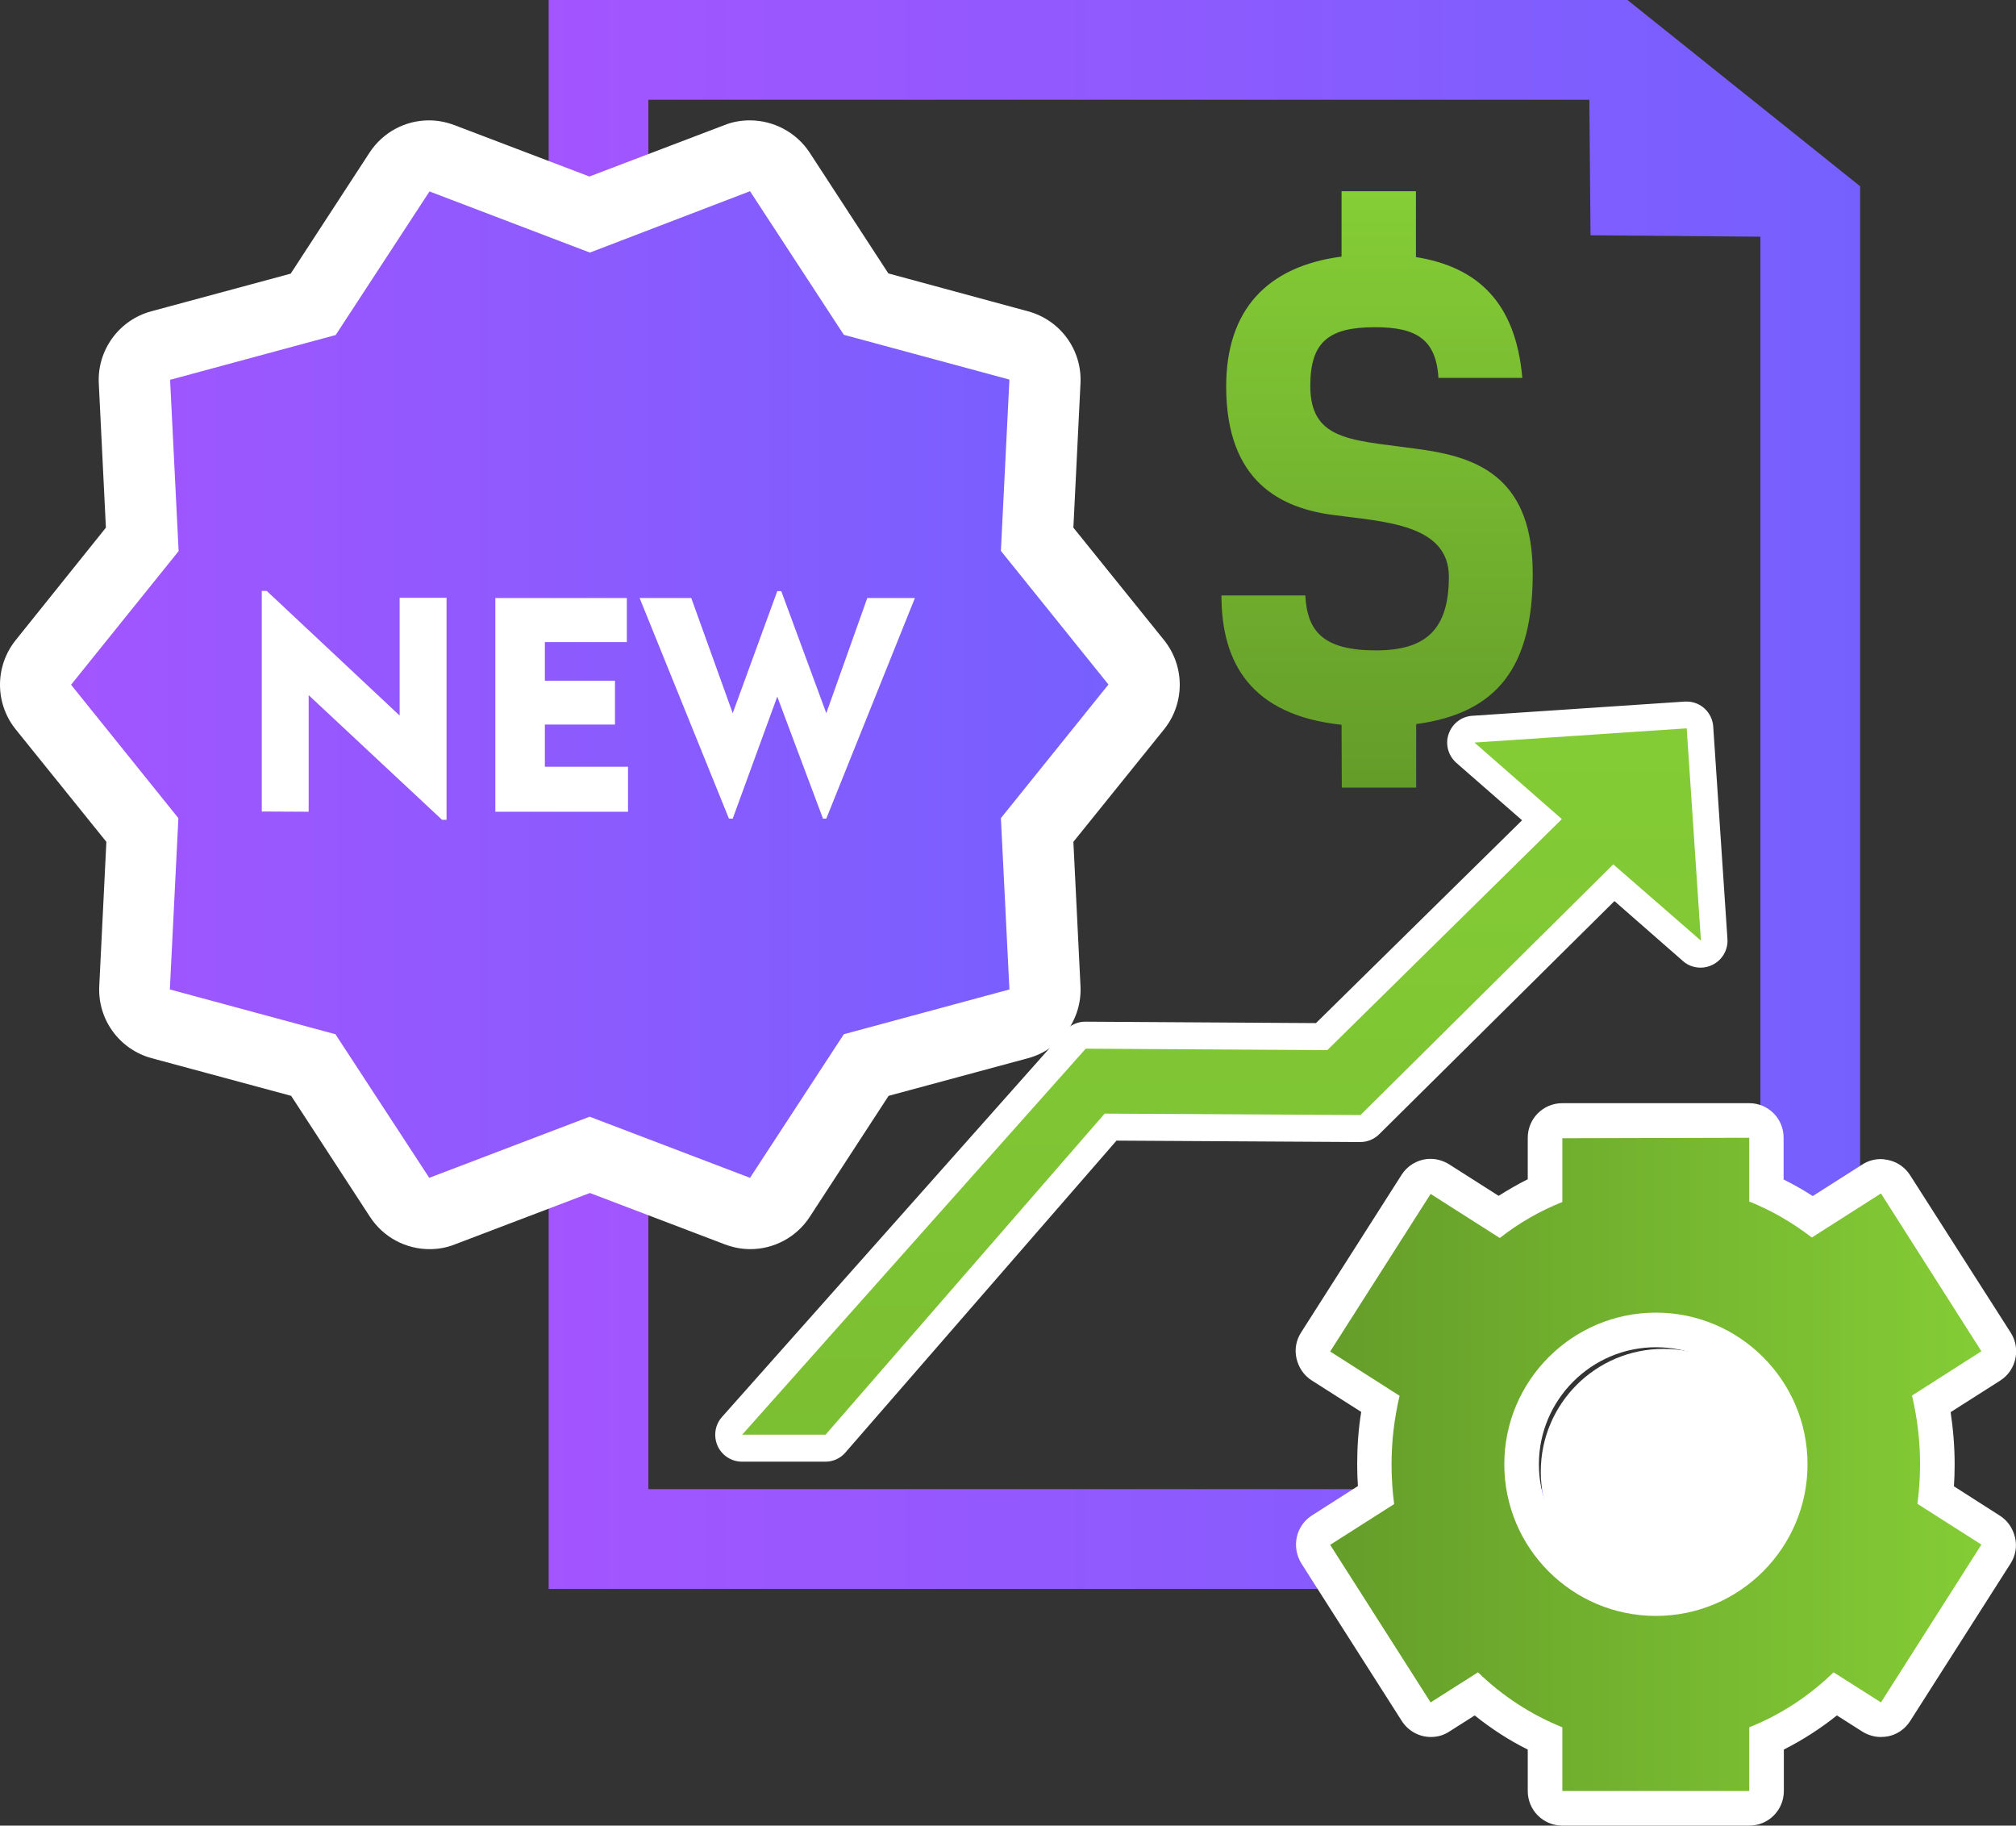 <?xml version="1.0" encoding="utf-8"?>
<!-- Generator: Adobe Illustrator 27.2.0, SVG Export Plug-In . SVG Version: 6.00 Build 0)  -->
<svg version="1.1" id="_Шар_2" xmlns="http://www.w3.org/2000/svg" xmlns:xlink="http://www.w3.org/1999/xlink" x="0px" y="0px"
	 width="851px" height="770.5px" viewBox="0 0 851 770.5" style="enable-background:new 0 0 851 770.5;" xml:space="preserve">
<rect x="0" y="0" width="851" height="770.5" fill="#333333" stroke="none"/>
<style type="text/css">
	.st0{fill:url(#SVGID_1_);}
	.st1{fill:url(#SVGID_00000171701748999437367350000002210532562521289652_);}
	.st2{fill:#FFFFFF;}
	.st3{fill:url(#SVGID_00000123399365882949327050000001088571776370211505_);}
	.st4{fill:url(#SVGID_00000141425257923266331140000017365728045224234936_);}
	.st5{fill:url(#SVGID_00000081631386167992734610000010965571715859281588_);}
</style>
<g id="_Шар_1-2">
	<linearGradient id="SVGID_1_" gradientUnits="userSpaceOnUse" x1="231.6" y1="335.31" x2="785.18" y2="335.31">
		<stop  offset="0" style="stop-color:#A355FE"/>
		<stop  offset="1" style="stop-color:#7560FE"/>
	</linearGradient>
	<path class="st0" d="M687,0H231.6v670.6h553.6v-592L687,0z M273.7,628.5V42.1h397.2l0.5,57.2l71.7,0.6v528.6H273.7L273.7,628.5z"/>
	<g>
		
			<linearGradient id="SVGID_00000121976977374381266910000007102204910525485450_" gradientUnits="userSpaceOnUse" x1="515.588" y1="1707.17" x2="515.588" y2="576.75" gradientTransform="matrix(1 0 0 1 0 -308)">
			<stop  offset="0" style="stop-color:#649C29"/>
			<stop  offset="1" style="stop-color:#85CE36"/>
		</linearGradient>
		<path style="fill:url(#SVGID_00000121976977374381266910000007102204910525485450_);" d="M313.2,611.2c-2.2,0-4.3-1.3-5.2-3.3
			s-0.5-4.4,0.9-6.1l145-162.9c1.1-1.2,2.6-1.9,4.2-1.9c0,0,99.7,0.6,99.7,0.6l93-91.6l-32.3-28.3c-1.7-1.5-2.4-3.9-1.6-6.1
			c0.7-2.2,2.7-3.7,5-3.8l89.7-6c0.1,0,0.2,0,0.4,0c3,0,5.5,2.3,5.7,5.3l6,89.6c0.2,2.3-1.1,4.4-3.1,5.5c-0.8,0.4-1.7,0.6-2.5,0.6
			c-1.3,0-2.7-0.5-3.7-1.4l-32.9-28.8l-103,102.1c-1.1,1-2.5,1.6-4,1.6c0,0-105.4-0.6-105.4-0.6L352.7,609.2c-1.1,1.2-2.6,2-4.3,2
			L313.2,611.2L313.2,611.2L313.2,611.2z"/>
		<path class="st2" d="M712,307.4l6,89.6L681,364.8L574.3,470.6l-108-0.6L348.5,605.5h-35.2l145-162.9l102,0.6l99-97.5l-36.9-32.3
			L712,307.4 M712,296.1c-0.2,0-0.5,0-0.8,0l-89.7,6c-4.6,0.3-8.5,3.3-10,7.7c-1.5,4.3-0.2,9.1,3.3,12.2l27.7,24.2l-87,85.6
			l-97.3-0.6h-0.1c-3.2,0-6.3,1.4-8.5,3.8L304.8,598c-3,3.3-3.7,8.1-1.9,12.2c1.8,4.1,5.9,6.7,10.3,6.7h35.2c3.3,0,6.4-1.4,8.5-3.9
			l114.4-131.6l102.8,0.6h0.1c3,0,5.9-1.2,8-3.3l99.3-98.4l28.9,25.3c2.1,1.9,4.8,2.8,7.5,2.8c1.7,0,3.4-0.4,5-1.2
			c4.1-2,6.6-6.3,6.3-10.9l-6-89.6C722.8,300.7,717.9,296.1,712,296.1L712,296.1L712,296.1L712,296.1z"/>
	</g>
	
		<linearGradient id="SVGID_00000003101534433438624930000013957671687891581859_" gradientUnits="userSpaceOnUse" x1="581.24" y1="640.37" x2="581.24" y2="388.73" gradientTransform="matrix(1 0 0 1 0 -308)">
		<stop  offset="0" style="stop-color:#649C29"/>
		<stop  offset="1" style="stop-color:#85CE36"/>
	</linearGradient>
	<path style="fill:url(#SVGID_00000003101534433438624930000013957671687891581859_);" d="M566.3,305.9c-38.2-4.1-50.7-26-50.7-54.6
		H551c0.8,15,7.4,23.2,29.8,23.2c21.2,0,30.8-8.9,30.8-31.1s-27.5-23.2-48.4-26c-22.2-2.8-45.6-13.8-45.6-54.3
		c0-32.1,17.1-50.7,48.7-54.8V80.7h31.4v27.8c25.5,4.1,42.1,18.6,44.9,51h-35.4c-1-16.6-9.7-21.4-26.8-21.4
		c-19.4,0-27.3,6.1-27.3,24.7c0,24.7,19.6,22.7,49.5,27.3c22.7,3.6,44.4,12.8,44.4,52s-14.8,58.9-49.2,63.5v26.8h-31.4L566.3,305.9
		L566.3,305.9L566.3,305.9z"/>
	<g>
		
			<linearGradient id="SVGID_00000111908661858508052150000011842384062032412572_" gradientUnits="userSpaceOnUse" x1="14.995" y1="288.98" x2="482.825" y2="288.98">
			<stop  offset="0" style="stop-color:#A355FE"/>
			<stop  offset="1" style="stop-color:#7560FE"/>
		</linearGradient>
		<path style="fill:url(#SVGID_00000111908661858508052150000011842384062032412572_);" d="M316.6,512.2c-1.8,0-3.6-0.3-5.3-1
			l-62.3-23.7l-62.3,23.7c-1.7,0.7-3.6,1-5.3,1c-4.9,0-9.7-2.5-12.6-6.8l-36.5-55.8l-64.4-17.4c-6.8-1.8-11.4-8.2-11-15.2l3.3-66.6
			l-41.8-51.9c-4.4-5.5-4.4-13.3,0-18.8l41.8-51.9L56.8,161c-0.3-7,4.2-13.4,11-15.2l64.4-17.4l36.5-55.8c2.8-4.3,7.6-6.8,12.6-6.8
			c1.8,0,3.6,0.3,5.3,1l62.3,23.7l62.3-23.7c1.7-0.7,3.5-1,5.3-1c5,0,9.7,2.5,12.5,6.8l36.5,55.8l64.4,17.4
			c6.8,1.8,11.4,8.2,11,15.2l-3.3,66.6l41.8,51.9c4.4,5.5,4.4,13.3,0,18.8l-41.8,51.9l3.3,66.6c0.4,7-4.2,13.4-11,15.2l-64.4,17.4
			l-36.5,55.8C326.3,509.7,321.5,512.2,316.6,512.2z"/>
		<path class="st2" d="M316.6,80.7l39.6,60.6l69.9,18.9l-3.6,72.3l45.4,56.4l-45.4,56.4l3.6,72.3l-69.9,18.9l-39.6,60.6l-67.7-25.8
			l-67.7,25.8l-39.6-60.6l-69.9-18.9l3.6-72.3L30,289l45.4-56.4l-3.6-72.3l69.9-18.9l39.6-60.6l67.7,25.8L316.6,80.7 M316.5,50.8
			c-3.6,0-7.2,0.6-10.7,2l-57,21.7l-57-21.7c-3.5-1.3-7.1-2-10.7-2c-9.9,0-19.4,4.9-25.1,13.6l-33.3,51.1l-58.9,15.9
			c-13.6,3.7-22.8,16.4-22.1,30.4l3,60.9L6.6,270.2c-8.8,11-8.8,26.6,0,37.6l38.3,47.5l-3,60.9c-0.7,14.1,8.5,26.7,22.1,30.4
			l58.9,15.9l33.3,51.1c5.7,8.7,15.2,13.6,25.1,13.6c3.6,0,7.2-0.6,10.7-2l57-21.7l57,21.7c3.5,1.3,7.1,2,10.7,2
			c9.9,0,19.4-4.9,25.1-13.6l33.3-51.1l58.9-15.9c13.6-3.7,22.8-16.4,22.1-30.4l-3-60.9l38.3-47.5c8.8-11,8.8-26.6,0-37.6
			l-38.3-47.5l3-60.9c0.7-14.1-8.5-26.7-22.1-30.4L375,115.4l-33.3-51.1C336,55.7,326.4,50.8,316.5,50.8L316.5,50.8L316.5,50.8z"/>
	</g>
	<g>
		<path class="st2" d="M110.5,342.5v-93.1h2.1l56.1,52.6v-49.7h19.8V346h-1.9l-56.3-52.6v49.2L110.5,342.5L110.5,342.5L110.5,342.5z
			"/>
		<path class="st2" d="M209.1,342.5v-90.1h55.5V271H230v16.3h29.6v18.5H230v17.8h35.1v19H209.1L209.1,342.5L209.1,342.5z"/>
		<path class="st2" d="M307.7,345.5L270,252.4h21.8l17.5,48.6l18.8-51.5h1.7l19,51.5l17.3-48.6h20.1l-37.4,93.1h-1.4l-19.3-51.5
			l-18.8,51.5L307.7,345.5L307.7,345.5z"/>
	</g>
	<g>
		
			<linearGradient id="SVGID_00000160872552678860691160000006701511772607160983_" gradientUnits="userSpaceOnUse" x1="554.247" y1="926.05" x2="843.717" y2="926.05" gradientTransform="matrix(1 0 0 1 0 -308)">
			<stop  offset="0" style="stop-color:#649C29"/>
			<stop  offset="1" style="stop-color:#85CE36"/>
		</linearGradient>
		<path style="fill:url(#SVGID_00000160872552678860691160000006701511772607160983_);" d="M659.5,763.2c-4,0-7.3-3.3-7.3-7.3v-22.1
			c-10.5-4.8-20.3-11.1-29.1-18.8l-15.2,9.7c-1.2,0.8-2.6,1.1-3.9,1.1c-2.4,0-4.8-1.2-6.2-3.4l-42.4-66.5c-1-1.6-1.4-3.6-1-5.5
			c0.4-1.9,1.6-3.5,3.2-4.6l23.2-14.7c-0.4-4.3-0.6-8.7-0.6-13c0-8.6,0.8-17.2,2.5-25.6l-25-15.9c-3.4-2.2-4.4-6.7-2.2-10.1
			l42.4-66.5c1.4-2.2,3.8-3.4,6.2-3.4c1.3,0,2.7,0.4,3.9,1.1l24.9,15.9c6.1-4.4,12.7-8.1,19.4-11.2v-22.1c0-4,3.3-7.3,7.3-7.3h78.9
			c4,0,7.3,3.3,7.3,7.3v22.1c6.8,3.1,13.3,6.8,19.4,11.2l24.9-15.9c1.2-0.8,2.6-1.1,3.9-1.1c2.4,0,4.8,1.2,6.2,3.4l42.4,66.5
			c2.2,3.4,1.2,7.9-2.2,10.1l-25,15.9c1.6,8.4,2.5,17,2.5,25.6c0,4.3-0.2,8.6-0.6,13l23.2,14.7c3.4,2.2,4.4,6.7,2.2,10.1l-42.4,66.5
			c-1.4,2.2-3.8,3.4-6.2,3.4c-1.3,0-2.7-0.4-3.9-1.1l-15.2-9.7c-8.8,7.8-18.6,14.1-29.1,18.8v22.1c0,4-3.3,7.3-7.3,7.3H659.5
			L659.5,763.2z M699,561.4c-31.3,0-56.7,25.4-56.7,56.7s25.4,56.7,56.7,56.7s56.7-25.4,56.7-56.7S730.2,561.4,699,561.4z"/>
		<path class="st2" d="M738.4,480.2v26.9c9.5,3.8,18.4,9,26.4,15.2l29.2-18.6l42.4,66.6L807.1,589c2.2,9.3,3.4,19,3.4,29
			c0,5.7-0.4,11.2-1.1,16.7l27,17.2L794,718.5l-20-12.7c-10.3,10-22.3,17.9-35.6,23.2v26.9h-78.9V729c-13.2-5.3-25.3-13.2-35.6-23.2
			l-20,12.7l-42.4-66.5l27-17.2c-0.7-5.4-1.1-11-1.1-16.7c0-10,1.2-19.7,3.4-29l-29.3-18.7l42.4-66.5l29.2,18.6
			c8-6.3,16.9-11.4,26.4-15.2v-26.9L738.4,480.2 M699,682c35.3,0,64-28.7,64-64s-28.7-64-64-64s-64,28.7-64,64S663.6,682,699,682
			 M738.4,465.6h-78.9c-8.1,0-14.6,6.5-14.6,14.6v17.5c-4.2,2.1-8.3,4.5-12.3,7l-20.9-13.3c-2.4-1.5-5.2-2.3-7.8-2.3
			c-4.8,0-9.5,2.4-12.3,6.8l-42.4,66.5c-2.1,3.3-2.8,7.2-1.9,11s3.1,7.1,6.4,9.2l20.9,13.3c-1.2,7.3-1.7,14.7-1.7,22.1
			c0,3,0.1,6.1,0.3,9.2l-19.4,12.4c-3.3,2.1-5.6,5.4-6.4,9.2s-0.1,7.7,1.9,11l42.4,66.5c2.8,4.4,7.5,6.8,12.3,6.8
			c2.7,0,5.4-0.7,7.8-2.3l10.7-6.8c7,5.6,14.5,10.5,22.4,14.4v17.5c0,8.1,6.5,14.6,14.6,14.6h78.9c8.1,0,14.6-6.5,14.6-14.6v-17.5
			c7.9-4,15.4-8.8,22.4-14.4l10.7,6.8c2.4,1.5,5.1,2.3,7.8,2.3c1.1,0,2.1-0.1,3.2-0.3c3.8-0.8,7.1-3.1,9.2-6.4l42.4-66.5
			c2.1-3.3,2.8-7.2,1.9-11s-3.1-7.1-6.4-9.2l-19.4-12.4c0.2-3.1,0.3-6.1,0.3-9.2c0-7.4-0.6-14.8-1.7-22.1l20.9-13.3
			c6.8-4.3,8.8-13.4,4.5-20.2L806.3,496c-2.1-3.3-5.4-5.6-9.2-6.4c-1-0.2-2.1-0.4-3.2-0.4c-2.8,0-5.5,0.8-7.8,2.3l-20.9,13.3
			c-4-2.6-8.1-4.9-12.3-7v-17.5C753,472.2,746.5,465.6,738.4,465.6L738.4,465.6L738.4,465.6z M699,667.4
			c-27.2,0-49.4-22.2-49.4-49.4s22.2-49.4,49.4-49.4s49.4,22.2,49.4,49.4S726.2,667.4,699,667.4L699,667.4z"/>
	</g>
	<circle class="st2" cx="702.2" cy="621.1" r="51.8"/>
</g>
</svg>

